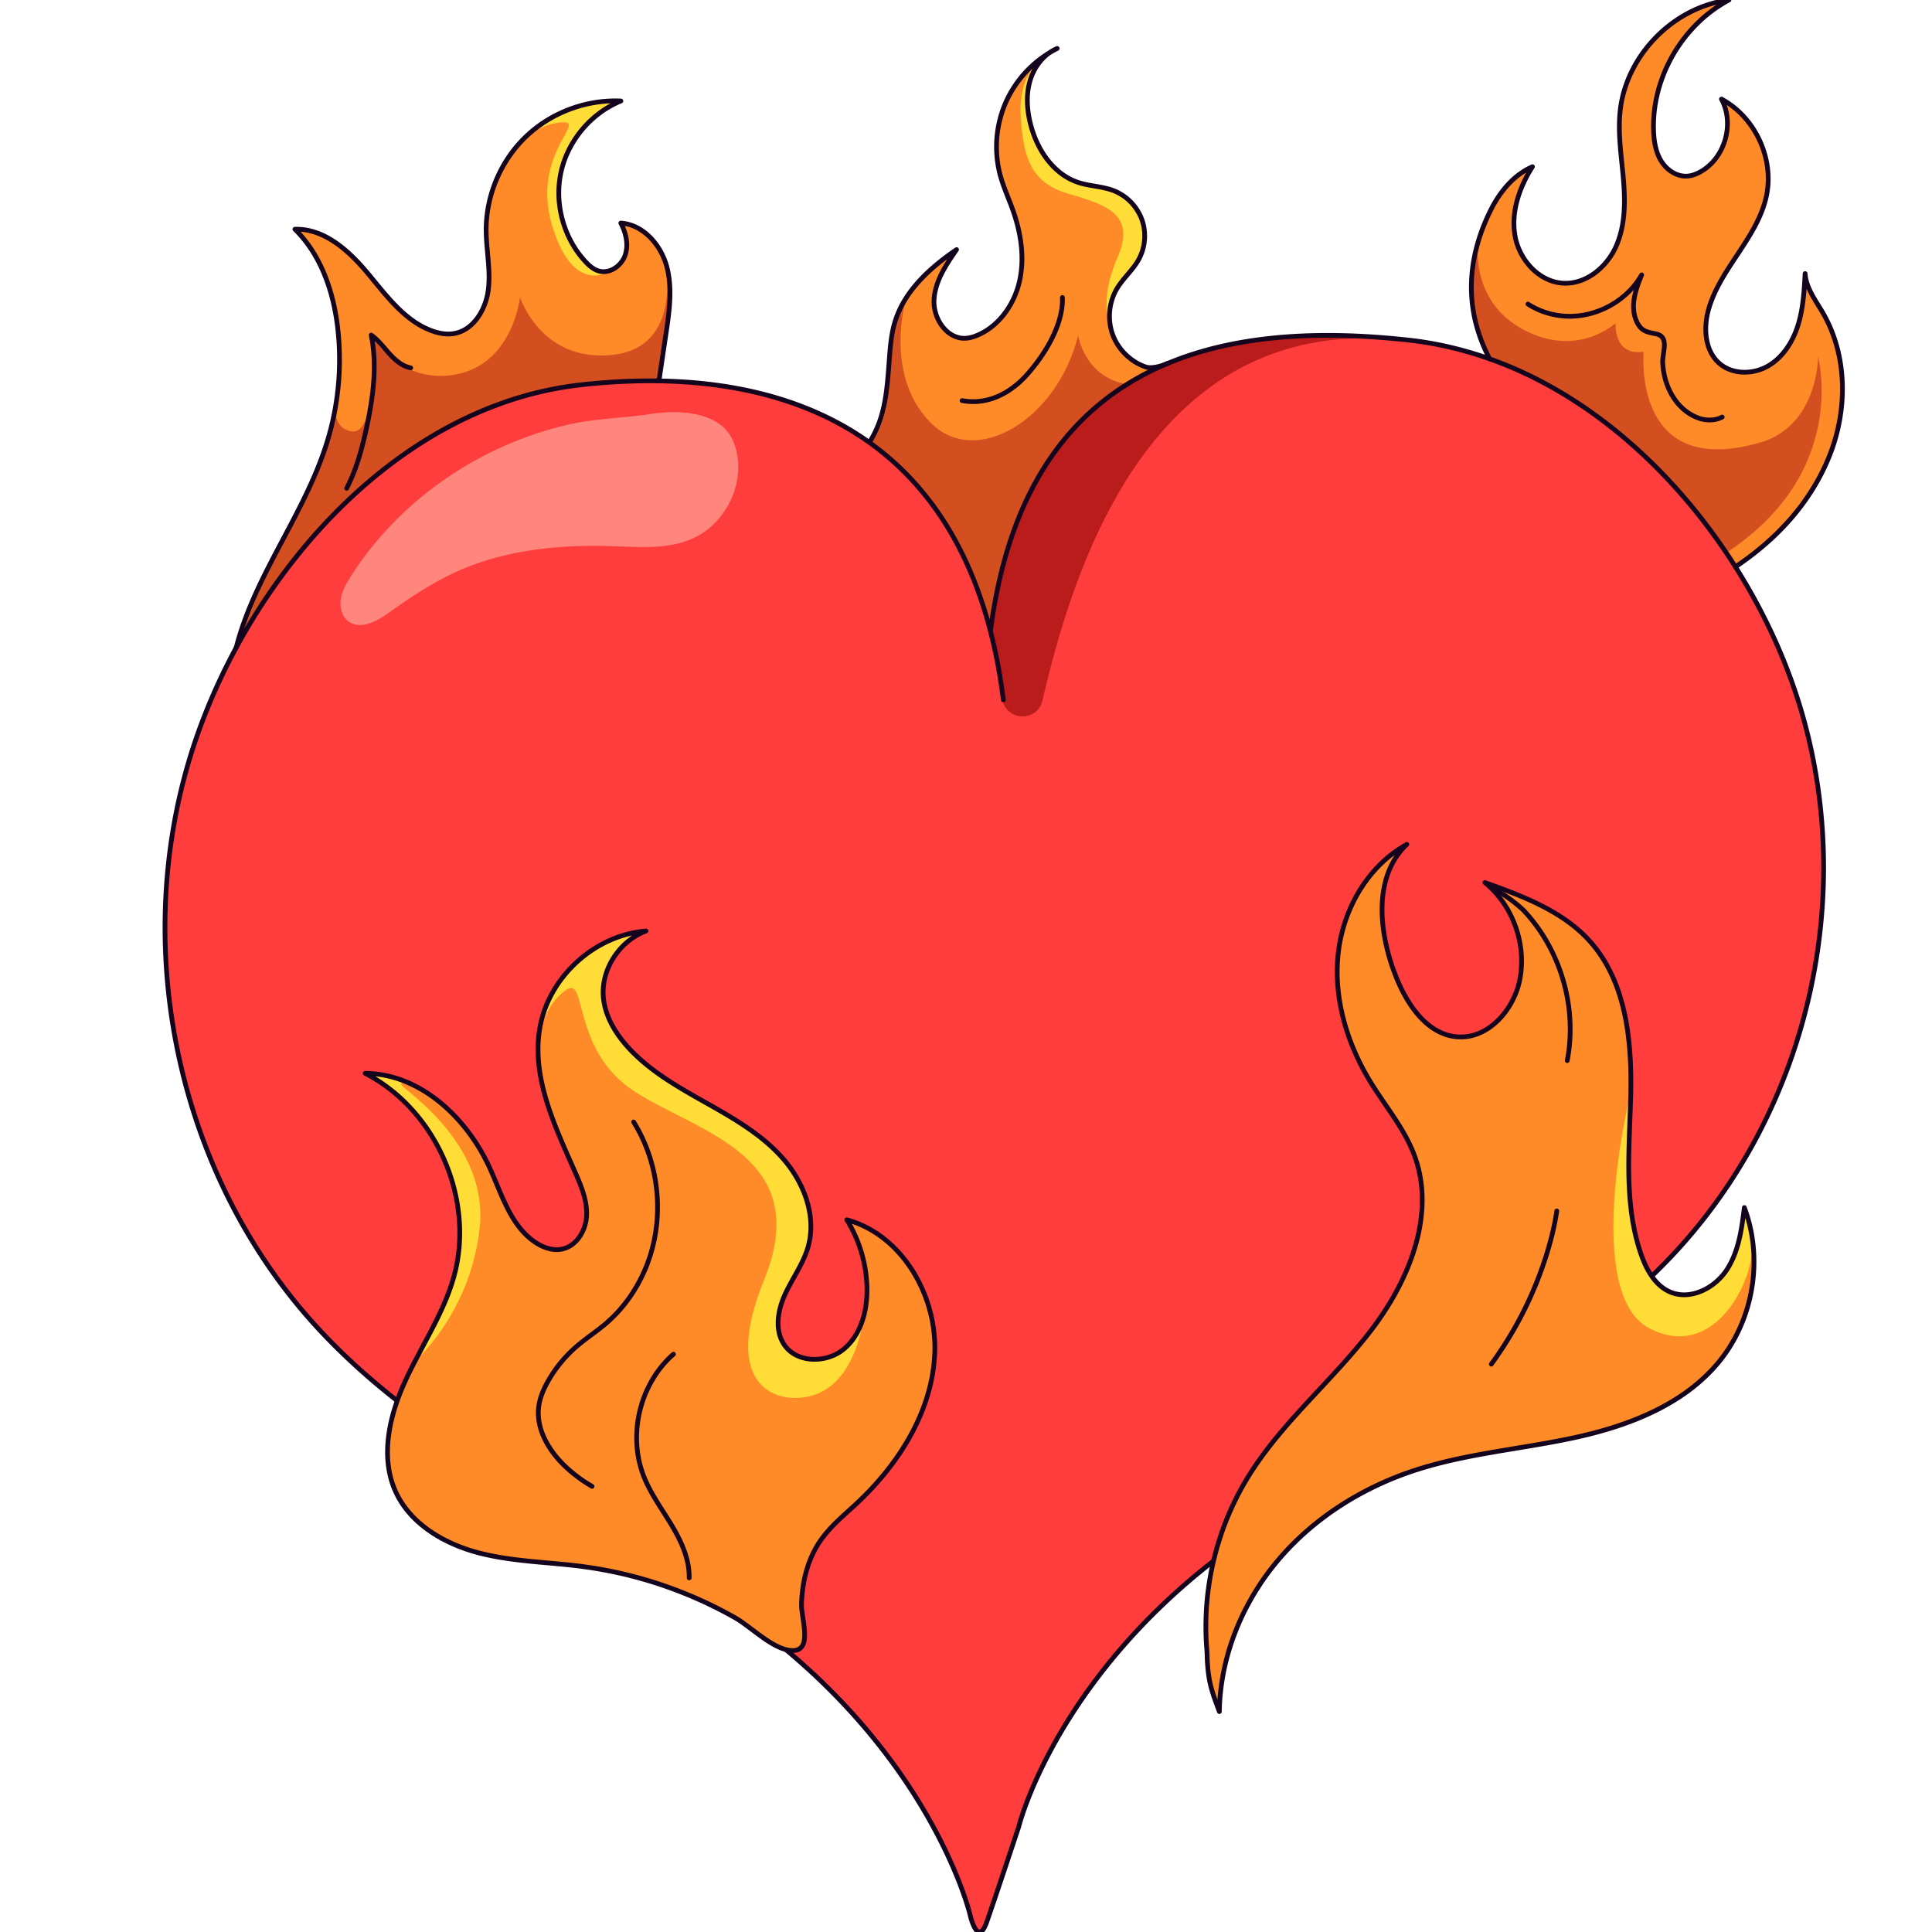 <svg xmlns="http://www.w3.org/2000/svg" fill="none" viewBox="0 0 280 280"><g clip-path="url(#a)"><path fill="#FF8B28" d="M251.182 82.358c5.987-4.007 11.166-9.474 13.878-16.147 2.711-6.673 2.724-14.614-.881-20.851-1.058-1.827-2.439-3.606-2.587-5.712-.135 2.513-.272 5.055-1.022 7.455-.747 2.4-2.183 4.686-4.362 5.942-2.18 1.256-5.167 1.263-7.058-.4-2.092-1.84-2.31-5.084-1.56-7.77 1.669-5.977 7.118-10.428 8.4-16.502 1.144-5.41-1.651-11.41-6.525-14.018 1.929 3.532.535 8.487-2.955 10.493-.606.35-1.276.619-1.975.67-1.548.112-3.019-.894-3.823-2.218-.805-1.324-1.042-2.92-1.087-4.47-.218-7.641 4.186-15.23 10.926-18.83-8.006 1.013-14.864 7.974-15.755 15.993-.366 3.285.169 6.592.455 9.887.285 3.295.301 6.73-1.029 9.756-1.327 3.028-4.301 5.541-7.605 5.407-3.536-.141-6.433-3.346-7.061-6.827-.628-3.484.619-7.073 2.519-10.057-2.682 1.173-4.676 3.567-5.993 6.182-2.907 5.766-4.529 13.435-.212 21.663l35.3 30.347.012.007ZM169.17 52.69c-1.298.566-2.494.717-3.125.502-2.199-.753-4.016-2.544-4.807-4.73-.789-2.186-.532-4.724.679-6.708.888-1.455 2.237-2.593 3.074-4.08a7.148 7.148 0 0 0 .5-5.823 7.146 7.146 0 0 0-4.071-4.199c-1.653-.647-3.493-.65-5.176-1.208-3.58-1.186-5.942-4.73-6.884-8.384-.529-2.058-.689-4.256-.102-6.298.586-2.042 1.993-3.91 3.951-4.73a16.058 16.058 0 0 0-7.432 7.775 16.066 16.066 0 0 0-.788 10.727c.455 1.64 1.173 3.192 1.749 4.794 1.17 3.253 1.763 6.801 1.064 10.186-.698 3.387-2.826 6.582-5.98 8.005-.618.28-1.276.49-1.955.513-2.689.093-4.65-2.894-4.509-5.583.144-2.689 1.73-5.054 3.266-7.265-3.827 2.612-7.5 5.926-8.888 10.345-.698 2.218-.772 4.574-.958 6.894-.301 3.798-.635 7.131-2.599 10.397 0 0 4.608 51.491 25.175 47.981 20.566-3.512 17.809-59.105 17.809-59.105l.007-.007ZM95.504 55.133c.34-2.275.676-4.55 1.016-6.826.478-3.221.952-6.554.1-9.695-.853-3.144-3.407-6.067-6.657-6.285.756 1.433 1.157 3.157.618 4.686-.538 1.528-2.23 2.701-3.791 2.265-.792-.22-1.43-.794-1.987-1.4-3.157-3.423-4.506-8.43-3.494-12.974 1.013-4.544 4.353-8.509 8.666-10.268-5.018-.228-10.098 1.673-13.736 5.14-3.634 3.468-5.778 8.452-5.788 13.477-.006 2.91.667 5.827.314 8.714-.353 2.891-2.16 5.933-5.038 6.381-1.09.17-2.212-.054-3.244-.442-3.948-1.49-6.56-5.157-9.271-8.394-2.712-3.237-6.257-6.42-10.477-6.288 3.884 3.814 5.682 9.317 6.246 14.73.529 5.07.083 10.24-1.301 15.147-3.083 10.916-10.644 19.794-13.464 30.78L95.5 55.133h.003Z"/><path fill="#D34F20" d="M48.72 58.34s-.824 3.606 2.186 4.17c3.009.564 3.198-7.964 3.198-7.964l-.25-5.939s4.077 7.23 12.291 5.644c8.214-1.586 9.218-11.179 9.218-11.179s3.009 9.448 13.377 8.362c10.368-1.087 7.647-13.55 7.647-13.55s1.885 4.73-.917 17.063c.334.124-5.352.208-5.352.208S73.94 54.11 55.546 67.987C42.294 78.772 35.063 91.9 35.063 91.9s2.552-6.94 6.564-14.798c4.013-7.858 5.535-11.935 7.093-18.758v-.004ZM126.182 64.266s2.983-3.263 2.541-10.141c-.442-6.875 2.635-11.003 2.635-11.003s-3.359 10.952 3.352 17.974 18.592-.436 21.54-12.493c0 0 .94 6.064 7.023 7.067 0 0-16.932 8.63-19.942 35.386 0 0-1.942-15.76-17.149-26.797v.007ZM214.231 35.004s-1.352 8.567 6.548 12.769c7.9 4.201 13.355-.94 13.355-.94s-.314 4.83 4.077 4.138c0 0-1.818 18.938 17.412 13.003 7.942-2.76 7.859-12.291 7.859-12.291s4.599 16.72-13.294 28.428c0 0-8.279-13.461-20.82-21.403-8.778-5.436-13.483-6.695-13.483-6.695s-4.336-7.346-1.654-17.006v-.003Z"/><path fill="#FFDD36" d="M76.24 19.774s3.013-2.205 5.644-2.039c2.635.167-5.057 5.183-1.714 15.467 3.343 10.285 8.855 5.705 8.855 5.705s-4.215 3.535-7.602-7.208c-3.388-10.743 7.945-16.8 7.945-16.8s-7.487-.904-13.13 4.875h.002ZM150.562 9.142s-3.006 1.74-2.631 7.801c.375 6.06 1.589 9.573 6.855 11.121s9.971 2.843 7.17 9.24-1.052 9.9-1.052 9.9-1.009-3.628 2.164-6.993 4.294-7.769.702-11.022c-3.593-3.253-7.227-1.205-10.07-4.256s-7.07-6.887-3.138-15.787v-.004Z"/><path fill="#FF3D3D" d="M145.409 101.427c-5.115-40.97-34.517-48.661-61.269-45.649-27.598 3.106-49.19 29.153-56.73 54.417-8.43 28.223-1.385 60.574 18.662 82.294 3.291 3.567 6.842 6.801 10.583 9.801 13.101 10.509 28.479 18.098 42.86 26.735.73.439 1.461.882 2.188 1.327 32.441 19.9 38.876 47.113 38.876 47.113s1.087 4.891 2.426 1.086c1.116-3.173 4.628-13.778 4.628-13.778s4.318-17.739 23.695-34.786c4.285-3.769 9.307-7.506 15.181-11.009 17.608-10.5 36.992-19.153 51.994-33.2a88.264 88.264 0 0 0 3.635-3.606c20.047-21.111 27.088-52.558 18.662-79.995-7.544-24.557-29.136-49.88-56.731-52.895-26.755-2.926-55.41 2.356-60.525 42.177"/><path fill="#BA1C1C" d="M143.434 91.057s.74 2.269 1.84 10.22c.448 3.247 5.057 3.449 5.8.257 4.276-18.313 14.929-54.334 49.28-52.446 0 0-17.307-2.968-33.444 4.64-16.137 7.61-21.96 24.958-23.479 37.332l.003-.003Z"/><path fill="#FF867C" d="M50.841 83.544c-.644 1.016-1.266 2.09-1.452 3.278-.186 1.19.157 2.532 1.125 3.247 1.728 1.269 4.109-.032 5.852-1.279 3.157-2.26 6.414-4.42 9.958-6.006 6.984-3.125 14.817-3.89 22.464-3.631 3.935.134 8.06.496 11.647-1.132 4.397-2 7.159-7.086 6.445-11.864-.225-1.494-.782-2.987-1.856-4.054-2.593-2.58-7.317-2.622-10.679-2.11-4.099.622-8.192.645-12.262 1.606a52.086 52.086 0 0 0-22.021 11.282c-3.564 3.09-6.698 6.679-9.227 10.663h.006Z"/><path fill="#BA1C1C" d="M182.809 220.84c5.169-6.112 12.207-10.528 19.816-13.015 7.576-2.477 15.624-3.083 23.409-4.798"/><path stroke="#14041E" stroke-linecap="round" stroke-linejoin="round" stroke-width=".687" d="M145.409 101.426c-5.115-40.969-34.517-48.66-61.269-45.648-27.598 3.106-49.19 29.152-56.73 54.417-8.43 28.223-1.385 60.573 18.662 82.293 3.291 3.567 6.842 6.801 10.583 9.801 13.101 10.509 28.479 18.098 42.86 26.736.73.439 1.461.881 2.188 1.327 32.441 19.899 38.876 47.112 38.876 47.112s1.087 4.891 2.426 1.087c1.116-3.173 4.628-13.778 4.628-13.778s4.317-17.74 23.695-34.787c4.285-3.769 9.307-7.506 15.181-11.009 17.608-10.499 36.992-19.153 51.994-33.2a87.611 87.611 0 0 0 3.635-3.605c20.047-21.111 27.088-52.558 18.662-79.996-7.544-24.556-29.136-49.879-56.731-52.894-26.755-2.926-55.41 2.355-60.525 42.177"/><path fill="#FF8B28" d="M84.532 227.041c-5.074-.67-10.253-.705-15.205-2.003-4.948-1.301-9.823-4.15-11.967-8.798-2.317-5.028-.962-10.999 1.337-16.034 2.297-5.038 5.502-9.698 7.028-15.018 3.215-11.205-2.445-24.297-12.807-29.633 7.97.048 14.723 6.426 18.034 13.675 1.798 3.939 3.083 8.522 6.718 10.878 1.102.715 2.439 1.176 3.73.929 2.119-.407 3.484-2.647 3.603-4.797.118-2.151-.728-4.231-1.593-6.205-2.945-6.711-6.416-13.791-5.186-21.018 1.257-7.385 7.93-13.493 15.397-14.089-3.904 1.448-6.634 5.682-6.163 9.82.282 2.471 1.576 4.73 3.195 6.618 3.058 3.564 7.224 5.955 11.313 8.259 4.09 2.304 8.276 4.654 11.397 8.157 3.122 3.503 5.038 8.454 3.734 12.96-.708 2.446-2.275 4.539-3.333 6.853-1.058 2.314-1.542 5.192-.112 7.297 1.83 2.699 6.163 2.705 8.66.606 2.496-2.099 3.397-5.593 3.329-8.855a19.56 19.56 0 0 0-2.926-9.865c8.064 2.195 13.112 11.047 12.746 19.399-.365 8.349-5.176 15.98-11.284 21.685-1.792 1.673-3.724 3.24-5.151 5.234-1.951 2.727-2.772 6.051-2.871 9.365-.064 2.077 1.73 6.881-1.391 6.746-2.718-.115-5.92-3.442-8.218-4.743a61.429 61.429 0 0 0-9.97-4.532 60.172 60.172 0 0 0-12.041-2.884l-.003-.007ZM174.956 240.551c.189 3.259.599 4.397 1.756 7.506.125-8.003 3.346-15.839 8.516-21.951s12.208-10.528 19.816-13.015c7.577-2.478 15.624-3.083 23.409-4.798 7.785-1.715 15.695-4.811 20.723-10.996 4.971-6.112 6.401-14.916 3.619-22.287-.385 3.156-.821 6.441-2.587 9.086-1.766 2.644-5.288 4.41-8.201 3.134-2.151-.939-3.391-3.205-4.163-5.42-2.587-7.393-1.677-15.473-1.51-23.303.163-7.829-.711-16.319-5.961-22.133-3.926-4.346-9.666-6.484-15.176-8.468 4.061 3.324 6.077 8.961 5.051 14.105-.871 4.369-4.567 8.577-9.009 8.26-4.487-.324-7.416-4.811-9.038-9.006-2.423-6.263-3.198-14.272 1.677-18.887-5.686 3.147-9.272 9.432-9.952 15.893-.682 6.461 1.305 13.022 4.702 18.56 2.16 3.522 4.91 6.746 6.349 10.621 3.195 8.606-.814 18.297-6.436 25.557-5.618 7.259-12.877 13.242-17.685 21.066-4.586 7.461-6.704 16.415-5.948 25.139l.051 1.337h-.003Z"/><path fill="#FFDD36" d="M78.412 149.292s.586-3.698 3.656-5.833c3.074-2.131.69 8.779 9.907 14.737s26.108 9.268 18.749 27.338c-5.477 13.451-.042 17.265 4.891 17.057 10.288-.436 10.031-16.679 10.031-16.679s.878 10.724-7.775 11.163c-8.15-1.067-4.327-9.657-3.199-11.413 1.129-1.756 3.388-5.833 2.571-9.781-.814-3.952-1.936-7.356-7.74-11.58s-17.31-8.33-21.23-16.294c-3.92-7.964 4.859-13.083 4.859-13.083s-13.304 1.638-14.727 14.368h.007ZM53.456 155.855s16.137 8.108 12.563 27.61c-.314 4.577-5.204 13.105-5.204 13.105s7.525-6.897 8.717-18.813c1.192-11.912-10.724-19.627-11.288-20.441-.564-.814 1.568-.189 1.568-.189s-4.619-1.673-6.356-1.275v.003ZM236.013 159.703s-6.544 27.819 3.009 32.796c9.554 4.977 15.301-7.275 14.862-12.041-.439-4.766-1.083-5.445-1.083-5.445s-.738 11.906-8.135 12.406c-7.4.503-8.403-12.291-8.403-12.291l.083-10.368s-.234-5.509-.333-5.057Z"/><path stroke="#14041E" stroke-linecap="round" stroke-linejoin="round" stroke-width=".687" d="M84.537 227.043c-5.073-.67-10.252-.705-15.204-2.003-4.948-1.301-9.823-4.15-11.967-8.798-2.317-5.028-.962-10.999 1.336-16.034 2.298-5.038 5.503-9.698 7.029-15.018 3.214-11.205-2.446-24.297-12.807-29.633 7.97.048 14.723 6.426 18.034 13.675 1.798 3.939 3.083 8.522 6.718 10.878 1.102.715 2.439 1.176 3.73.929 2.119-.407 3.484-2.647 3.603-4.797.118-2.151-.728-4.231-1.593-6.205-2.946-6.711-6.417-13.791-5.186-21.018 1.256-7.385 7.93-13.493 15.397-14.089-3.904 1.448-6.635 5.682-6.163 9.82.282 2.471 1.576 4.73 3.195 6.618 3.057 3.564 7.224 5.955 11.313 8.259 4.09 2.304 8.276 4.654 11.397 8.157 3.122 3.503 5.038 8.454 3.734 12.96-.708 2.446-2.276 4.539-3.333 6.853-1.058 2.314-1.542 5.192-.112 7.297 1.83 2.699 6.163 2.705 8.659.606 2.497-2.099 3.398-5.593 3.33-8.855a19.566 19.566 0 0 0-2.926-9.865c8.064 2.195 13.112 11.047 12.746 19.399-.365 8.349-5.176 15.98-11.284 21.685-1.792 1.673-3.724 3.24-5.151 5.234-1.952 2.727-2.772 6.051-2.871 9.365-.064 2.077 1.73 6.881-1.391 6.746-2.718-.115-5.92-3.442-8.218-4.743a61.423 61.423 0 0 0-9.97-4.532 60.17 60.17 0 0 0-12.041-2.884l-.004-.007ZM174.962 240.549c.189 3.26.599 4.398 1.756 7.506.125-8.002 3.346-15.838 8.516-21.95 5.169-6.112 12.207-10.528 19.816-13.016 7.576-2.477 15.624-3.083 23.409-4.797 7.785-1.715 15.695-4.811 20.723-10.997 4.971-6.111 6.4-14.915 3.619-22.287-.385 3.157-.821 6.442-2.587 9.086-1.766 2.644-5.288 4.41-8.201 3.135-2.151-.939-3.391-3.205-4.164-5.42-2.586-7.394-1.676-15.473-1.509-23.303.163-7.83-.712-16.32-5.961-22.133-3.926-4.346-9.666-6.484-15.176-8.468 4.061 3.324 6.077 8.961 5.051 14.105-.871 4.368-4.567 8.577-9.009 8.259-4.487-.323-7.416-4.81-9.038-9.006-2.423-6.262-3.198-14.271 1.676-18.886-5.685 3.147-9.272 9.432-9.951 15.893-.683 6.461 1.304 13.022 4.702 18.56 2.16 3.522 4.91 6.746 6.349 10.621 3.195 8.605-.814 18.297-6.436 25.556-5.618 7.259-12.877 13.243-17.685 21.066-4.586 7.462-6.705 16.416-5.948 25.14l.051 1.336h-.003ZM215.889 52.007c-4.317-8.23-2.695-15.9.211-21.662 1.318-2.615 3.311-5.01 5.994-6.182-1.901 2.983-3.148 6.576-2.519 10.057.628 3.484 3.525 6.685 7.06 6.826 3.304.135 6.279-2.38 7.605-5.406 1.327-3.03 1.314-6.465 1.029-9.756-.285-3.295-.82-6.602-.455-9.888.894-8.018 7.75-14.98 15.756-15.992-6.74 3.599-11.147 11.191-10.926 18.829.045 1.551.282 3.144 1.086 4.47.805 1.328 2.279 2.334 3.824 2.219.699-.052 1.365-.32 1.974-.67 3.487-2.007 4.885-6.961 2.955-10.493 4.875 2.609 7.666 8.608 6.525 14.018-1.282 6.074-6.73 10.525-8.4 16.503-.75 2.685-.532 5.929 1.561 7.768 1.891 1.66 4.878 1.654 7.057.4 2.18-1.256 3.616-3.54 4.362-5.941.747-2.4.888-4.945 1.023-7.455.147 2.106 1.528 3.885 2.586 5.711 3.606 6.237 3.593 14.18.881 20.852-2.711 6.672-7.576 11.925-13.563 15.932M126.187 63.813c1.964-3.266 2.297-6.596 2.599-10.397.186-2.317.259-4.673.958-6.894 1.391-4.42 5.061-7.733 8.887-10.346-1.532 2.212-3.121 4.58-3.265 7.266-.145 2.69 1.817 5.676 4.509 5.583.676-.022 1.336-.234 1.955-.513 3.15-1.423 5.282-4.618 5.98-8.006.699-3.387.106-6.932-1.064-10.185-.577-1.602-1.291-3.154-1.75-4.795a16.054 16.054 0 0 1 .789-10.726 16.058 16.058 0 0 1 7.432-7.776c-1.958.824-3.365 2.69-3.952 4.73-.586 2.042-.426 4.241.103 6.299.939 3.653 3.301 7.198 6.884 8.384 1.686.557 3.526.56 5.176 1.208a7.152 7.152 0 0 1 4.07 4.198 7.143 7.143 0 0 1-.5 5.824c-.836 1.484-2.185 2.625-3.073 4.08-1.212 1.984-1.468 4.522-.68 6.708.789 2.186 2.606 3.977 4.808 4.73.628.215 1.827.064 3.125-.503M34.224 93.883c2.817-10.987 10.38-19.864 13.464-30.78a40.476 40.476 0 0 0 1.3-15.147c-.563-5.413-2.364-10.92-6.246-14.73 4.218-.132 7.766 3.054 10.477 6.288 2.712 3.234 5.324 6.903 9.272 8.394 1.032.39 2.154.615 3.244.442 2.878-.449 4.682-3.493 5.038-6.381.352-2.89-.32-5.804-.314-8.714.01-5.026 2.153-10.01 5.788-13.477 3.634-3.468 8.717-5.368 13.736-5.14-4.31 1.762-7.653 5.723-8.666 10.268-1.013 4.545.337 9.55 3.494 12.974.557.602 1.195 1.176 1.987 1.4 1.56.44 3.253-.737 3.791-2.266.538-1.529.138-3.253-.618-4.686 3.25.218 5.8 3.141 6.656 6.285.853 3.145.382 6.474-.1 9.695-.339 2.276-.675 4.551-1.015 6.827"/><path stroke="#14041E" stroke-linecap="round" stroke-linejoin="round" stroke-width=".687" d="M50.24 70.767c1.394-2.68 2.192-5.628 2.84-8.58.98-4.477 1.631-9.134.72-13.624 1.03.724 1.79 1.763 2.632 2.695.843.936 1.853 1.814 3.09 2.058M85.805 215.414a20.37 20.37 0 0 1-3.762-2.779c-2.459-2.288-4.417-5.516-3.959-8.843.177-1.285.706-2.496 1.347-3.628a19.018 19.018 0 0 1 4.06-4.967c1.4-1.218 2.971-2.221 4.378-3.433 2.574-2.218 4.551-5.099 5.81-8.252 2.696-6.74 1.988-14.743-1.849-20.906M97.602 196.257c-4.903 4.292-6.692 11.785-4.253 17.826 1.01 2.503 2.638 4.699 4.023 7.016 1.384 2.317 2.56 4.888 2.509 7.586M216.128 197.702a54.204 54.204 0 0 0 8.201-16.518c.555-1.863 1.01-3.757 1.292-5.68M227.135 153.708c1.488-7.718-.951-16.086-6.352-21.797 0 0-2.032-2.009-4.855-3.375M139.43 58.058c3.679.686 7.006-1.058 9.409-3.76 2.536-2.845 5.273-7.191 5.132-11.175M221.443 44.066c1.395.91 3.007 1.474 4.66 1.685 4.635.59 9.509-1.849 11.817-5.91-.564 1.427-1.138 2.888-1.176 4.42-.026 1.022.224 2.141.827 2.984.625.868 1.49.939 2.464 1.15 1.949.423.882 2.69.936 4.11.119 3.246 1.766 6.646 4.872 7.963 1.189.507 2.605.571 3.749-.025"/></g><defs><clipPath id="a"><path fill="#fff" d="M0 0h280v280H0z"/></clipPath></defs></svg>